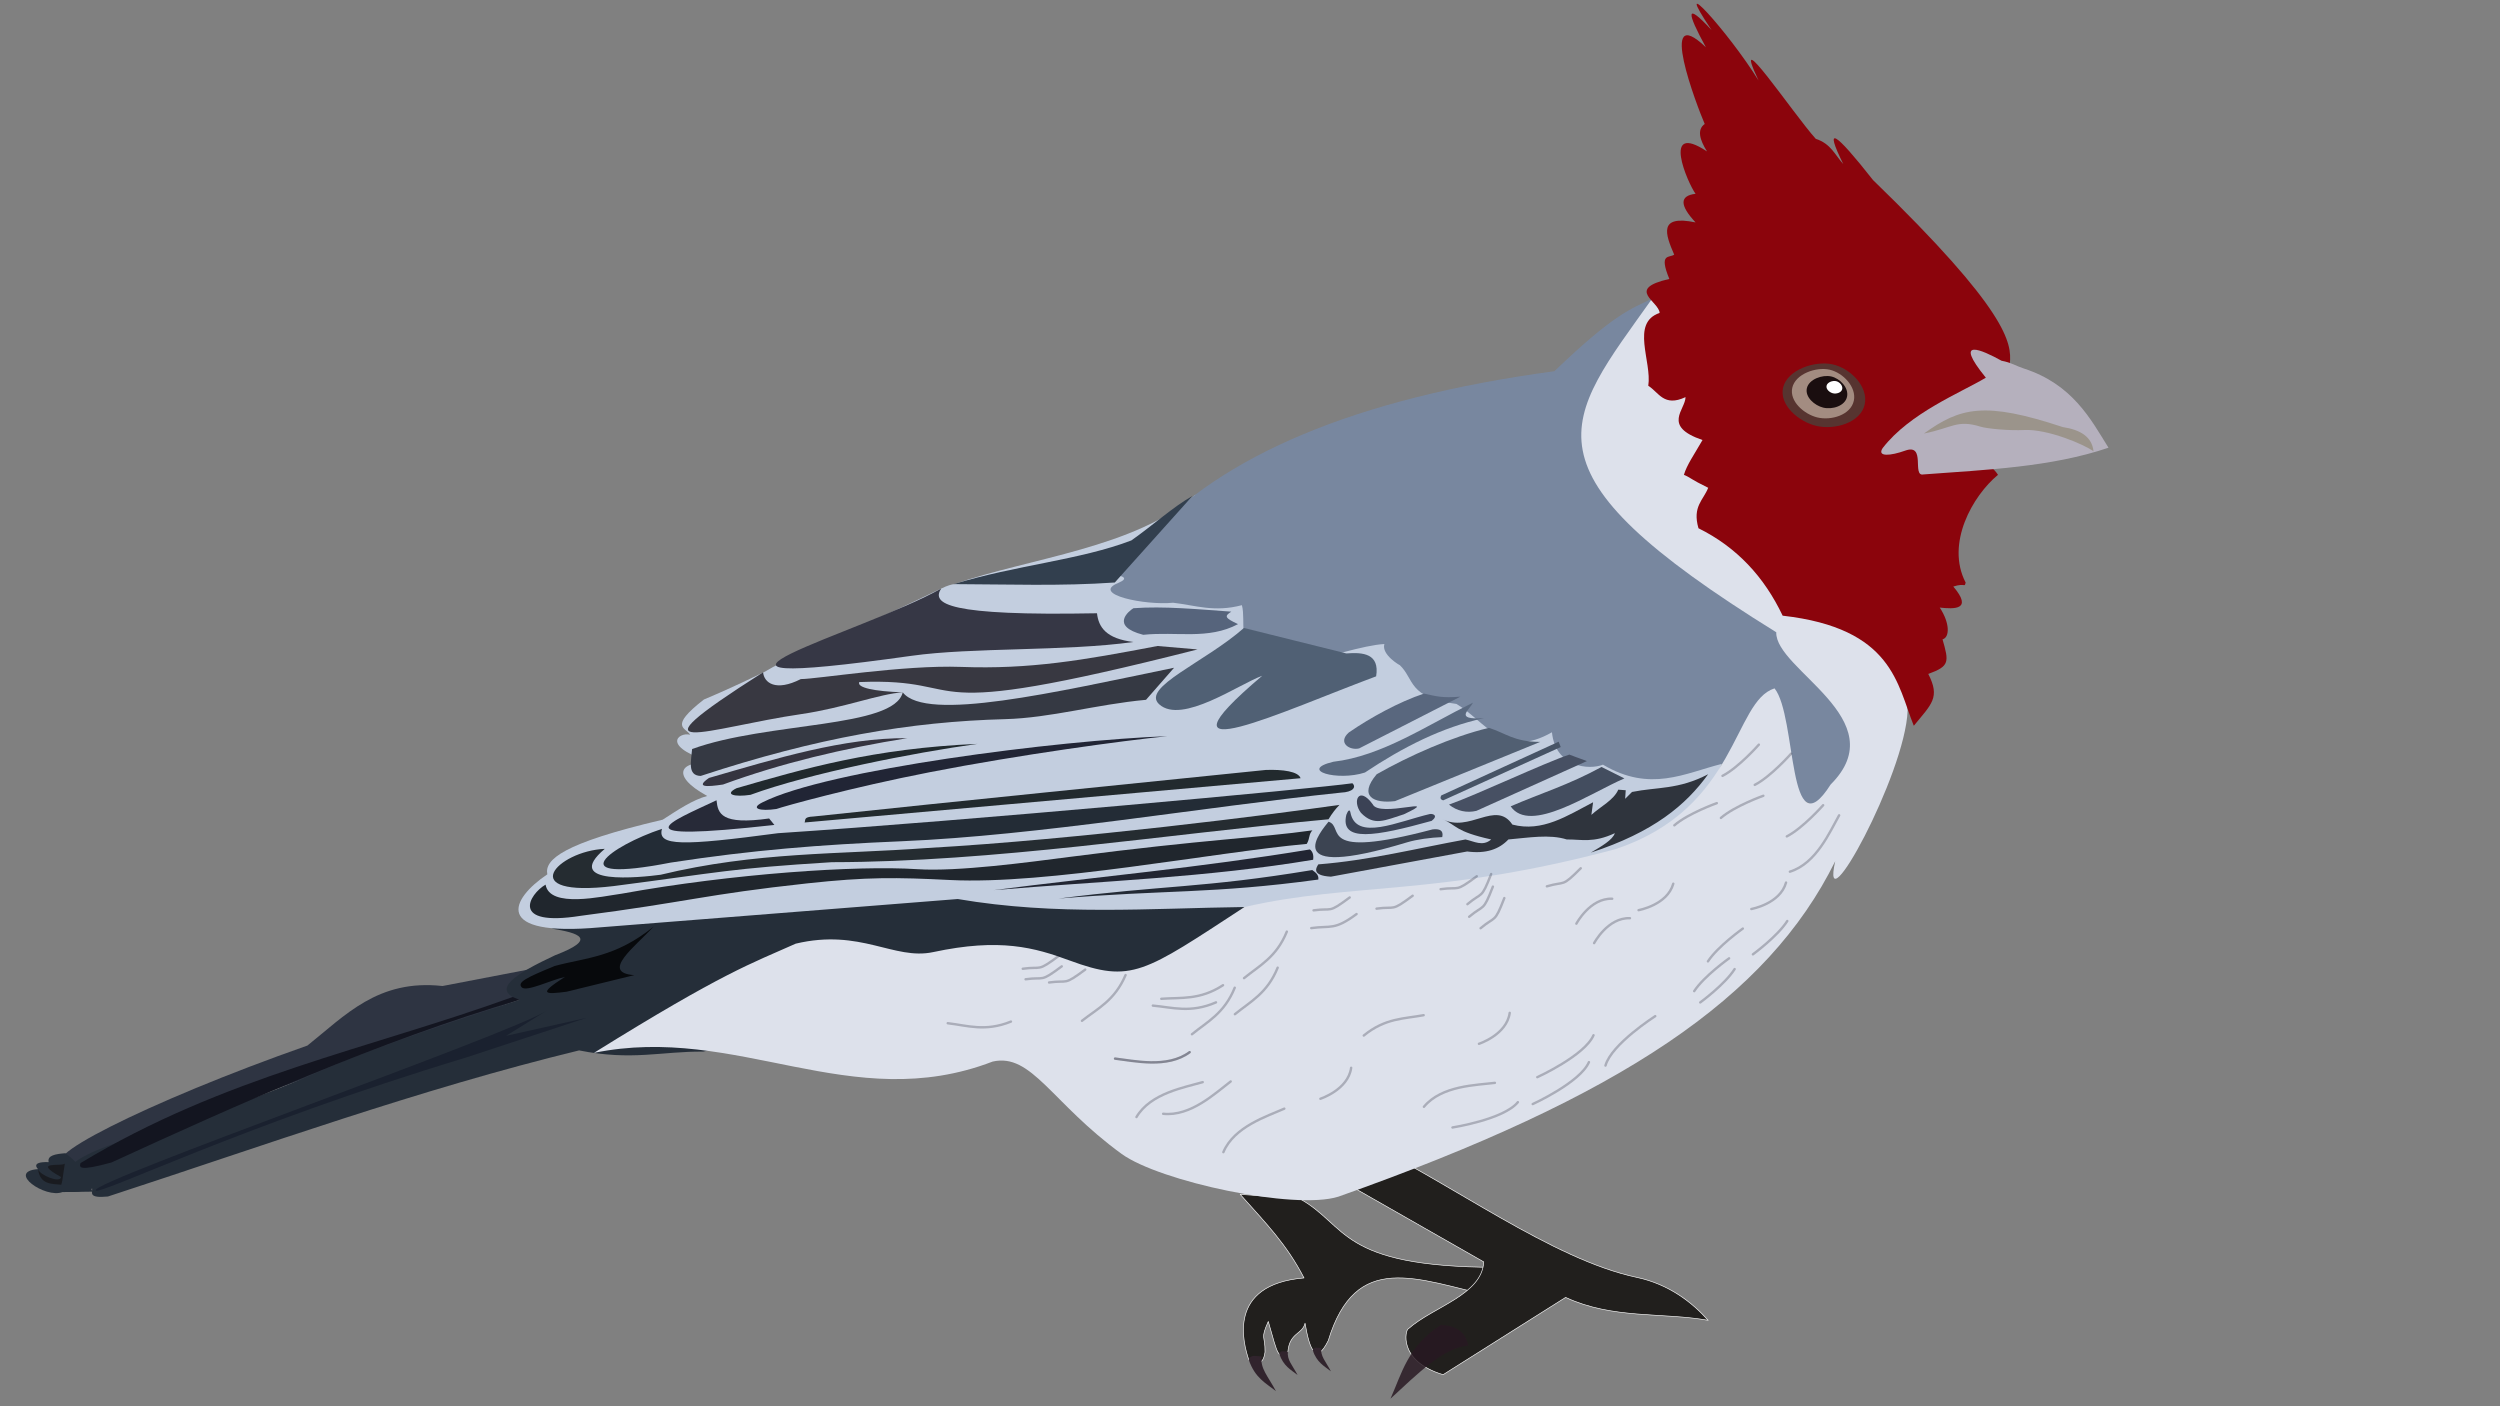 <?xml version="1.0" encoding="UTF-8" standalone="no"?>
<!-- Created with Inkscape (http://www.inkscape.org/) -->

<svg
   xmlns:dc="http://purl.org/dc/elements/1.1/"
   xmlns:cc="http://creativecommons.org/ns#"
   xmlns:rdf="http://www.w3.org/1999/02/22-rdf-syntax-ns#"
   xmlns:svg="http://www.w3.org/2000/svg"
   xmlns="http://www.w3.org/2000/svg"
   xmlns:sodipodi="http://sodipodi.sourceforge.net/DTD/sodipodi-0.dtd"
   xmlns:inkscape="http://www.inkscape.org/namespaces/inkscape"
   width="1920px"
   height="1080px"
   viewBox="0 0 1920 1080"
   version="1.1"
   id="SVGRoot"
   inkscape:version="0.92.4 (5da689c313, 2019-01-14)"
   sodipodi:docname="Cardeal-de-topete-vermelho.svg">
  <rect x="0" y="0" width="1920" height="1080" fill="#808080" stroke="none"/>
  <defs
     id="defs1144" />
  <sodipodi:namedview
     id="base"
     pagecolor="#ffffff"
     bordercolor="#666666"
     borderopacity="1.0"
     inkscape:pageopacity="0.0"
     inkscape:pageshadow="2"
     inkscape:zoom="0.35"
     inkscape:cx="960"
     inkscape:cy="540"
     inkscape:document-units="px"
     inkscape:current-layer="layer1"
     showgrid="false"
     inkscape:window-width="1920"
     inkscape:window-height="1017"
     inkscape:window-x="-8"
     inkscape:window-y="-8"
     inkscape:window-maximized="1" />
  <g
     inkscape:label="Camada 1"
     inkscape:groupmode="layer"
     id="layer1">
    <g
       id="g1110"
       transform="matrix(2.878,0,0,2.878,1151.841,262.931)">
      <path
         sodipodi:nodetypes="cccccc"
         inkscape:connector-curvature="0"
         id="path900"
         d="m -259.136,167.34 -22.998,4.42 c -17.216,-1.903 -25.999,7.869 -36.049,15.886 -42.849,15.051 -76.53,32.17 -62.475,31.467 l 125.103,-45.978 z"
         style="opacity:1;vector-effect:none;fill:#2e3442;fill-opacity:1;stroke:none;stroke-width:0.323;stroke-linecap:butt;stroke-linejoin:round;stroke-miterlimit:4;stroke-dasharray:none;stroke-dashoffset:0;stroke-opacity:1" />
      <path
         sodipodi:nodetypes="cccsccccccc"
         inkscape:connector-curvature="0"
         id="path898"
         d="m -253.087,156.431 c 7.38,1.175 12.474,2.739 0.972,7.129 -10.078,4.728 -17.536,9.165 -9.505,11.881 -14.964,4.923 -37.662,12.142 -54.546,19.609 -31.18,13.79 -56.209,17.272 -64.492,24.062 -2.515,1.899 -8.065,10.34 5.041,6.721 0.055,1.124 -1.063,2.618 4.196,2.098 41.71,-13.601 82.96,-28.58 125.733,-38.99 14.063,2.833 22.07,0.216 33.105,0.324 48.96,-11.969 112.862,-7.439 144.454,-38.586 -61.403,-7.809 -123.152,-2.13 -184.958,5.751 z"
         style="opacity:1;vector-effect:none;fill:#252e39;fill-opacity:1;stroke:none;stroke-width:0.323;stroke-linecap:butt;stroke-linejoin:round;stroke-miterlimit:4;stroke-dasharray:none;stroke-dashoffset:0;stroke-opacity:1" />
      <path
         sodipodi:nodetypes="ccccccccccccsssc"
         inkscape:connector-curvature="0"
         id="path894"
         d="m -212.397,95.316 c -9.583,7.461 -4.738,7.451 -3.672,9.397 -2.992,-0.85 -8.664,3.299 7.507,7.836 -9.996,-1.603 -13.454,2.765 -2.938,8.498 -3.824,1.013 -7.862,3.742 -11.883,6.33 -26.88,6.316 -31.563,10.688 -30.783,14.582 -9.829,6.586 -14.842,16.76 14.041,14.149 l 95.482,-7.561 c 26.348,4.507 51.243,2.47 76.515,2.134 62.087,0.265 114.435,-5.924 127.411,-38.21 -71.833,-11.638 -106.9,-45.11 -140.553,-71.809 -15.914,14.145 -44.034,16.826 -64.386,23.87 -0.496,0.026 -1.71,0.333 -3.372,1.152 -7.253,3.571 -26.62,12.482 -44.034,20.504 -1.175,0.541 -2.425,1.404 -3.54,1.938 -5.758,2.758 -10.684,5.061 -15.793,7.189 z"
         style="opacity:1;vector-effect:none;fill:#c3cedf;fill-opacity:1;stroke:none;stroke-width:0.323;stroke-linecap:butt;stroke-linejoin:round;stroke-miterlimit:4;stroke-dasharray:none;stroke-dashoffset:0;stroke-opacity:1" />
      <path
         sodipodi:nodetypes="cccccccccccc"
         inkscape:connector-curvature="0"
         id="path906"
         d="m -69.275,227.361 c 6.856,7.711 12.351,13.242 17.032,22.302 -20.724,1.755 -16.178,17.547 -14.74,21.843 2.32,0.308 3.734,1.908 4.336,-2.052 0.079,-4.616 -1.324,-3.266 0.867,-8.181 2.721,9.563 2.528,9.883 5.232,8.041 0.478,-5.12 3.913,-4.598 4.578,-7.572 1.229,7.235 2.943,11.169 6.195,4.643 7.354,-24.075 23.384,-16.462 43.922,-11.772 5.716,-1.693 4.641,-4.497 0.648,-7.777 C -43.108,246.678 -40.445,235.664 -53.482,228.475 Z"
         style="opacity:1;vector-effect:none;fill:#211f1d;fill-opacity:1;stroke:#ffffff;stroke-width:0.162;stroke-linecap:butt;stroke-linejoin:round;stroke-miterlimit:4;stroke-dasharray:none;stroke-dashoffset:0;stroke-opacity:1" />
      <path
         sodipodi:nodetypes="ccccccscc"
         inkscape:connector-curvature="0"
         id="path908"
         d="m -47.661,220.64 43.381,24.746 c -0.504,8.827 -13.442,11.915 -20.163,17.872 -0.69,0.183 -2.877,8.544 9.318,12.22 l 32.689,-20.621 c 12.528,5.829 25.874,3.956 38.035,6.11 -4.22,-4.738 -10.424,-9.629 -19.072,-11.464 -22.593,-4.796 -49.867,-25.402 -72.12,-35.889 -4.285,0.769 -8.181,3.866 -12.067,7.027 z"
         style="opacity:1;vector-effect:none;fill:#211f1d;fill-opacity:1;stroke:#ffffff;stroke-width:0.162;stroke-linecap:butt;stroke-linejoin:round;stroke-miterlimit:4;stroke-dasharray:none;stroke-dashoffset:0;stroke-opacity:1" />
      <path
         sodipodi:nodetypes="cccccc"
         inkscape:connector-curvature="0"
         id="path902"
         d="m -382.808,216.378 c -2.565,0.211 -4.868,0.562 -4.428,2.376 -5.082,-0.168 -2.835,1.866 -2.835,1.866 -8.573,0.635 1.993,7.923 6.507,6.127 l 7.986,-0.111 c -1.421,-3.8 -3.195,-7.464 -7.23,-10.258 z"
         style="opacity:1;vector-effect:none;fill:#252e39;fill-opacity:1;stroke:none;stroke-width:0.323;stroke-linecap:butt;stroke-linejoin:round;stroke-miterlimit:4;stroke-dasharray:none;stroke-dashoffset:0;stroke-opacity:1" />
      <path
         sodipodi:nodetypes="ccscccc"
         inkscape:connector-curvature="0"
         id="path896"
         d="m -225.768,155.874 c -10.274,8.33 -18.072,8.268 -26.426,10.54 -7.654,3.143 -10.034,4.341 -8.819,5.686 1.212,1.342 7.718,-1.916 11.569,-2.783 -7.411,4.694 -5.379,4.713 0.382,3.971 l 18.101,-4.43 c -9.141,-0.65 0.15,-7.545 5.194,-12.984 z"
         style="opacity:1;vector-effect:none;fill:#07090c;fill-opacity:1;stroke:none;stroke-width:0.323;stroke-linecap:butt;stroke-linejoin:round;stroke-miterlimit:4;stroke-dasharray:none;stroke-dashoffset:0;stroke-opacity:1" />
      <path
         sodipodi:nodetypes="cccc"
         inkscape:connector-curvature="0"
         id="path880"
         d="m -209.018,122.192 c 0.362,3.552 1.243,6.679 14.041,4.86 l 1.404,1.728 c -42.132,4.686 -27.976,-0.677 -15.446,-6.589 z"
         style="opacity:1;vector-effect:none;fill:#272a38;fill-opacity:1;stroke:none;stroke-width:0.323;stroke-linecap:butt;stroke-linejoin:round;stroke-miterlimit:4;stroke-dasharray:none;stroke-dashoffset:0;stroke-opacity:1" />
      <path
         sodipodi:nodetypes="cccsscccccccccccc"
         inkscape:connector-curvature="0"
         id="path840"
         d="m 40.662,-11.673 c -5.657,2.775 -9.912,3.852 -26.097,19.372 -53.631,7.237 -88.864,22.722 -109.091,44.933 -8.86,4.685 -12.77,8.787 -7.691,9.508 1.158,0.165 3.583,0.742 0.357,2.074 -7.354,3.036 7.275,6.028 14.679,5.268 5.858,0.654 10.925,2.627 18.362,0.648 1.169,4.365 -1.511,11.018 5.185,12.097 -7.922,11.745 21.89,-1.152 32.835,-1.728 -0.869,2.881 4.308,5.81 4.104,5.617 3.936,3.709 2.134,8.729 15.122,10.369 7.636,4.488 12.645,14.982 25.491,7.561 0.952,9.397 10.014,10.129 13.609,8.641 12.624,7.502 21.825,2.289 31.755,-0.216 l 23.978,10.801 c 14.941,0.892 9.512,4.667 13.393,-18.362 z"
         style="opacity:1;vector-effect:none;fill:#78879f;fill-opacity:1;stroke:none;stroke-width:0.97;stroke-linecap:butt;stroke-linejoin:round;stroke-miterlimit:4;stroke-dasharray:none;stroke-dashoffset:0;stroke-opacity:1" />
      <path
         sodipodi:nodetypes="ccccccsscccscccc"
         inkscape:connector-curvature="0"
         id="path838"
         d="m 40.662,-11.673 c -23.362,32.913 -37.088,45.566 33.114,89.033 -0.336,10.031 31.908,23.269 14.511,40.632 -11.589,18.232 -8.941,-18.147 -14.97,-25.662 -11.101,3.524 -9.68,31.873 -42.255,42.852 -47.476,12.743 -70.154,8.845 -99.192,15.499 -26.935,17.582 -30.045,20.397 -46.67,14.263 -9.303,-3.432 -18.527,-6.067 -36.4,-2.234 -10.475,2.246 -19.348,-6.376 -36.686,-2.253 -11.801,5.287 -19.16,7.565 -53.854,29.148 38.225,-7.85 68.617,16.849 106.4,2.318 10.443,-2.369 15.705,11.04 34.423,24.634 10.138,7.363 46.148,15.095 57.838,11.416 75.697,-26.774 114.54,-53.011 132.588,-89.512 -4.176,18.616 18.677,-23.13 19.323,-40.173 -2.367,-43.081 -45.447,-73.306 -68.171,-109.959 z"
         style="opacity:1;vector-effect:none;fill:#dde1eb;fill-opacity:1;stroke:none;stroke-width:0.97;stroke-linecap:butt;stroke-linejoin:round;stroke-miterlimit:4;stroke-dasharray:none;stroke-dashoffset:0;stroke-opacity:1" />
      <path
         sodipodi:nodetypes="ccccccccccccccccccccccccccccc"
         inkscape:connector-curvature="0"
         id="path826"
         d="m 132.945,35.351 c -6.767,5.579 -14.024,18.365 -8.631,28.751 -0.366,1.445 0,0 -3.294,1.059 5.396,6.366 0.062,5.997 -3.616,5.613 2.759,4.186 2.666,7.98 0.74,8.473 1.735,6.056 1.924,7.157 -3.805,9.237 3.258,6.333 0.881,8.023 -3.86,13.833 -4.45,-10.983 -5.555,-26.034 -34.996,-29.379 -4.922,-10.344 -12.25,-18.281 -22.466,-23.33 -1.69,-5.835 1.348,-7.533 2.592,-10.801 -4.726,-2.297 -4.679,-2.714 -6.481,-3.456 0.814,-2.72 2.682,-5.306 4.968,-9.289 -10.9,-3.703 -4.524,-8.095 -4.536,-11.449 -5.798,2.72 -7.116,-1.279 -9.937,-3.024 1.008,-6.481 -4.783,-16.786 3.024,-19.442 -0.1,-3.054 -9.24,-6.381 2.592,-9.073 -2.884,-6.983 0.017,-5.552 1.296,-6.481 -2.367,-5.483 -4.297,-10.698 5.702,-8.602 -4.277,-4.583 -4.277,-7.128 0,-7.638 -2.069,-2.812 -9.295,-19.479 3.055,-11.304 -1.96,-3.146 -2.709,-5.809 -0.611,-7.332 -2.038,-4.687 -12.88,-33.061 0.305,-20.469 -5.183,-9.497 -5.498,-12.177 1.528,-4.583 -11.409,-16.954 4.495,0.465 12.526,13.442 -7.858,-16.616 9.408,9.082 15.275,15.581 4.026,1.291 5.148,4.325 7.332,6.721 -5.214,-10.574 -2.321,-8.773 7.943,4.277 35.972,34.851 37.084,43.503 36.507,48.957 -28.471,26.649 -8.094,21.62 -3.154,29.707 z"
         style="opacity:1;vector-effect:none;fill:#8b040c;fill-opacity:1;stroke:none;stroke-width:0.97;stroke-linecap:butt;stroke-linejoin:round;stroke-miterlimit:4;stroke-dasharray:none;stroke-dashoffset:0;stroke-opacity:1" />
      <path
         sodipodi:nodetypes="cccc"
         inkscape:connector-curvature="0"
         id="path860"
         d="m -158.099,105.619 c -16.964,-0.125 -34.976,5.407 -52.928,10.616 -3.717,2.571 -0.592,2.406 3.742,1.757 15.736,-5.773 32.23,-9.651 49.186,-12.373 z"
         style="opacity:1;vector-effect:none;fill:#353440;fill-opacity:1;stroke:none;stroke-width:0.323;stroke-linecap:butt;stroke-linejoin:round;stroke-miterlimit:4;stroke-dasharray:none;stroke-dashoffset:0;stroke-opacity:1" />
      <path
         style="opacity:1;vector-effect:none;fill:#20292d;fill-opacity:1;stroke:none;stroke-width:0.323;stroke-linecap:butt;stroke-linejoin:round;stroke-miterlimit:4;stroke-dasharray:none;stroke-dashoffset:0;stroke-opacity:1"
         d="m -139.387,107.146 c -27.657,1.174 -46.356,6.629 -64.308,11.838 -3.335,1.655 -0.592,2.406 3.742,1.757 15.736,-5.773 43.61,-11.255 60.566,-13.595 z"
         id="path862"
         inkscape:connector-curvature="0"
         sodipodi:nodetypes="cccc" />
      <path
         sodipodi:nodetypes="cccsc"
         inkscape:connector-curvature="0"
         id="path864"
         d="m -88.73,105.094 c -29.061,1.066 -90.749,8.897 -108.053,17.671 -3.335,1.655 -0.592,2.406 3.742,1.757 1.919,-0.685 19.949,-5.735 41.145,-9.86 23.757,-4.623 51.407,-8.388 63.165,-9.568 z"
         style="opacity:1;vector-effect:none;fill:#212535;fill-opacity:1;stroke:none;stroke-width:0.323;stroke-linecap:butt;stroke-linejoin:round;stroke-miterlimit:4;stroke-dasharray:none;stroke-dashoffset:0;stroke-opacity:1" />
      <path
         sodipodi:nodetypes="ccccc"
         inkscape:connector-curvature="0"
         id="path882"
         d="M -185.517,128.126 -53.16,116.311 c -0.593,-1.804 -4.714,-2.367 -9.269,-2.209 -40.241,4.141 -79.059,7.998 -120.727,12.425 -2.717,0.104 -2.046,0.961 -2.362,1.598 z"
         style="opacity:1;vector-effect:none;fill:#222a2e;fill-opacity:1;stroke:none;stroke-width:0.323;stroke-linecap:butt;stroke-linejoin:round;stroke-miterlimit:4;stroke-dasharray:none;stroke-dashoffset:0;stroke-opacity:1" />
      <path
         style="opacity:1;vector-effect:none;fill:#232c36;fill-opacity:1;stroke:none;stroke-width:0.323;stroke-linecap:butt;stroke-linejoin:round;stroke-miterlimit:4;stroke-dasharray:none;stroke-dashoffset:0;stroke-opacity:1"
         d="m -223.574,129.823 c -1.307,4.646 5.393,4.564 30.977,1.156 50.035,-3.287 143.765,-11.935 153.263,-13.324 1.102,1.002 0.195,2.358 -3.023,2.496 -37.501,3.915 -80.494,11.416 -117.245,12.978 -21.904,0.931 -39.765,2.332 -61.623,5.696 -30.346,5.906 -15.961,-4.494 -2.35,-9.002 z"
         id="path884"
         inkscape:connector-curvature="0"
         sodipodi:nodetypes="ccccscc" />
      <path
         sodipodi:nodetypes="cccccccc"
         inkscape:connector-curvature="0"
         id="path886"
         d="m -238.829,135.153 c -11.646,9.856 9.579,7.628 14.906,6.913 25.474,-6.167 47.685,-5.399 71.071,-7.129 40.528,-2.302 92.01,-8.949 110.068,-11.511 -1.042,1.076 -2.023,2.333 -2.921,3.841 -44.388,4.089 -89.039,11.384 -132.53,11.45 -27.502,1.697 -29.566,2.662 -58.218,6.373 -26.779,3.231 -15.163,-9.367 -2.376,-9.937 z"
         style="opacity:1;vector-effect:none;fill:#252c31;fill-opacity:1;stroke:none;stroke-width:0.323;stroke-linecap:butt;stroke-linejoin:round;stroke-miterlimit:4;stroke-dasharray:none;stroke-dashoffset:0;stroke-opacity:1" />
      <path
         style="opacity:1;vector-effect:none;fill:#20262d;fill-opacity:1;stroke:none;stroke-width:0.323;stroke-linecap:butt;stroke-linejoin:round;stroke-miterlimit:4;stroke-dasharray:none;stroke-dashoffset:0;stroke-opacity:1"
         d="m -254.639,144.7 c 1.109,6.419 15.078,3.122 20.405,2.407 29.369,-5.327 62.652,-7.588 78.824,-6.523 10.736,0.707 29.62,-1.849 40.526,-3.264 36.866,-4.784 50.923,-5.121 64.882,-7.102 -1.042,1.076 -0.61,2.11 -1.508,3.618 -25.61,2.359 -69.195,10.945 -95.166,9.638 -14.464,-0.728 -22.145,-0.838 -38.128,0.896 -27.393,2.972 -31.857,4.954 -60.509,8.664 -18.989,3.002 -13.711,-5.778 -9.326,-8.333 z"
         id="path888"
         inkscape:connector-curvature="0"
         sodipodi:nodetypes="ccssccsscc" />
      <path
         sodipodi:nodetypes="cccc"
         inkscape:connector-curvature="0"
         id="path890"
         d="m -50.674,135.315 c 0.675,0.531 1.052,1.361 0.864,2.754 -28.182,4.728 -56.78,5.708 -85.221,8.101 28.119,-3.618 54.986,-5.985 84.357,-10.855 z"
         style="opacity:1;vector-effect:none;fill:#212532;fill-opacity:1;stroke:none;stroke-width:0.323;stroke-linecap:butt;stroke-linejoin:round;stroke-miterlimit:4;stroke-dasharray:none;stroke-dashoffset:0;stroke-opacity:1" />
      <path
         style="opacity:1;vector-effect:none;fill:#232a35;fill-opacity:1;stroke:none;stroke-width:0.323;stroke-linecap:butt;stroke-linejoin:round;stroke-miterlimit:4;stroke-dasharray:none;stroke-dashoffset:0;stroke-opacity:1"
         d="m -50.044,140.813 c 0.675,0.531 1.808,1.145 1.62,2.538 -28.29,3.864 -40.902,2.684 -69.343,5.077 28.119,-3.618 38.352,-2.745 67.723,-7.615 z"
         id="path892"
         inkscape:connector-curvature="0"
         sodipodi:nodetypes="cccc" />
      <path
         sodipodi:nodetypes="cccc"
         inkscape:connector-curvature="0"
         id="path876"
         d="m -33.913,123.262 c 1.696,3.72 19.072,-2.422 8.325,2.673 -5.112,1.597 -7.903,3.282 -11.456,-0.382 -2.406,-3.137 -0.558,-7.338 3.131,-2.291 z"
         style="opacity:1;vector-effect:none;fill:#3b4255;fill-opacity:1;stroke:none;stroke-width:0.323;stroke-linecap:butt;stroke-linejoin:round;stroke-miterlimit:4;stroke-dasharray:none;stroke-dashoffset:0;stroke-opacity:1" />
      <path
         sodipodi:nodetypes="ccccc"
         inkscape:connector-curvature="0"
         id="path878"
         d="m -40.953,126.08 c -1.738,7.427 7.77,5.776 22.773,1.611 1.872,-1.452 0.302,-1.949 -0.458,-1.833 -8.47,1.967 -19.761,7.41 -21.232,-0.458 -0.177,-0.872 -0.627,-0.542 -1.083,0.68 z"
         style="opacity:1;vector-effect:none;fill:#3c4457;fill-opacity:1;stroke:none;stroke-width:0.323;stroke-linecap:butt;stroke-linejoin:round;stroke-miterlimit:4;stroke-dasharray:none;stroke-dashoffset:0;stroke-opacity:1" />
      <path
         sodipodi:nodetypes="csccc"
         inkscape:connector-curvature="0"
         id="path874"
         d="m -15.354,132.021 c -3.131,0.125 -6.767,0.605 -9.398,1.401 -35.196,10.642 -22.63,-3.326 -20.953,-5.505 4.46,1.321 -3.56,10.333 27.759,2.052 1.896,-0.219 2.995,0.259 2.592,2.052 z"
         style="opacity:1;vector-effect:none;fill:#3c4452;fill-opacity:1;stroke:none;stroke-width:0.323;stroke-linecap:butt;stroke-linejoin:round;stroke-miterlimit:4;stroke-dasharray:none;stroke-dashoffset:0;stroke-opacity:1" />
      <path
         sodipodi:nodetypes="ccccccccccccccccccc"
         inkscape:connector-curvature="0"
         id="path872"
         d="m 55.599,115.242 c -7.95,4.17 -13.644,3.377 -20.316,4.735 l -1.833,1.833 0.153,-2.291 -1.986,-0.153 c -1.179,2.761 -4.732,4.504 -7.179,6.721 l 0.458,-3.361 c -6.865,3.577 -13.551,8.058 -21.538,5.957 -4.445,-6.669 -11.528,2.41 -18.788,-1.527 4.173,1.82 3.331,3.316 13.137,5.499 -2.291,1.975 -4.583,0.473 -6.874,0 -13.031,2.385 -25.662,5.575 -39.257,6.645 -0.375,0.625 -2.208,2.985 3.361,3.284 l 36.355,-6.721 c 5.079,0.67 8.564,-0.622 10.998,-3.208 5.379,-0.463 10.971,-1.459 15.581,0 3.916,-0.049 7.036,1.029 12.831,-1.68 -0.579,1.8 -3.538,3.495 -6.416,5.194 16.729,-5.457 25.38,-12.682 31.314,-20.927 z"
         style="opacity:1;vector-effect:none;fill:#2f343d;fill-opacity:1;stroke:none;stroke-width:0.323;stroke-linecap:butt;stroke-linejoin:round;stroke-miterlimit:4;stroke-dasharray:none;stroke-dashoffset:0;stroke-opacity:1" />
      <path
         sodipodi:nodetypes="cccc"
         inkscape:connector-curvature="0"
         id="path870"
         d="m 2.9,123.812 c 8.083,-3.501 15.407,-5.675 24.249,-10.504 l 6.103,3.051 c -9.151,3.907 -25.178,14.99 -30.351,7.453 z"
         style="opacity:1;vector-effect:none;fill:#434d5f;fill-opacity:1;stroke:none;stroke-width:0.323;stroke-linecap:butt;stroke-linejoin:round;stroke-miterlimit:4;stroke-dasharray:none;stroke-dashoffset:0;stroke-opacity:1" />
      <path
         sodipodi:nodetypes="ccccc"
         inkscape:connector-curvature="0"
         id="path848"
         d="m 18.559,110.001 c 1.425,0.562 1.668,0.618 4.693,1.733 l -29.489,13.282 c -2.526,0.614 -5.153,0.088 -7.323,-1.666 7.611,-2.698 25.468,-11.152 32.119,-13.349 z"
         style="opacity:1;vector-effect:none;fill:#475063;fill-opacity:1;stroke:none;stroke-width:0.225;stroke-linecap:butt;stroke-linejoin:round;stroke-miterlimit:4;stroke-dasharray:none;stroke-dashoffset:0;stroke-opacity:1" />
      <path
         sodipodi:nodetypes="ccccc"
         inkscape:connector-curvature="0"
         id="path868"
         d="m -15.106,122.22 31.372,-14.234 -0.561,-1.423 -31.332,14.349 c -0.262,0.545 -0.355,1.047 0.522,1.308 z"
         style="opacity:1;vector-effect:none;fill:#475466;fill-opacity:1;stroke:none;stroke-width:0.323;stroke-linecap:butt;stroke-linejoin:round;stroke-miterlimit:4;stroke-dasharray:none;stroke-dashoffset:0;stroke-opacity:1" />
      <path
         sodipodi:nodetypes="ccccc"
         inkscape:connector-curvature="0"
         id="path866"
         d="m -7.182,96.148 c -12.399,6.114 -24.311,14.263 -37.253,15.77 -9.405,2.274 1.156,5.261 8.446,2.873 10.089,-6.735 20.546,-12.089 31.783,-14.516 -8.336,0.568 -3.673,-2.304 -2.976,-4.127 z"
         style="opacity:1;vector-effect:none;fill:#5a697f;fill-opacity:1;stroke:none;stroke-width:0.323;stroke-linecap:butt;stroke-linejoin:round;stroke-miterlimit:4;stroke-dasharray:none;stroke-dashoffset:0;stroke-opacity:1" />
      <path
         sodipodi:nodetypes="ccccc"
         inkscape:connector-curvature="0"
         id="path844"
         d="m -2.909,102.868 c 4.57,1.42 6.592,3.734 13.697,3.746 l -38.743,15.807 c -5.721,0.706 -9.853,-1.314 -4.888,-7.179 8.631,-4.907 20.158,-10.047 29.935,-12.374 z"
         style="opacity:1;vector-effect:none;fill:#515f72;fill-opacity:1;stroke:none;stroke-width:0.323;stroke-linecap:butt;stroke-linejoin:round;stroke-miterlimit:4;stroke-dasharray:none;stroke-dashoffset:0;stroke-opacity:1" />
      <path
         style="opacity:1;vector-effect:none;fill:#59677e;fill-opacity:1;stroke:none;stroke-width:0.225;stroke-linecap:butt;stroke-linejoin:round;stroke-miterlimit:4;stroke-dasharray:none;stroke-dashoffset:0;stroke-opacity:1"
         d="m -20.227,93.725 c 3.258,0.715 4.799,1.229 9.733,0.816 l -27.045,13.817 c -2.526,0.614 -5.84,-1.516 -2.74,-4.263 5.702,-3.92 13.401,-8.173 20.052,-10.37 z"
         id="path846"
         inkscape:connector-curvature="0"
         sodipodi:nodetypes="ccccc" />
      <path
         sodipodi:nodetypes="ccscccc"
         inkscape:connector-curvature="0"
         id="path858"
         d="m -86.918,86.831 -7.485,8.554 c -13.319,1.233 -25.407,4.836 -37.564,5.16 -25.449,0.68 -50.131,4.921 -81.276,15.156 -3.637,-0.094 -2.526,-3.987 -2.291,-7.179 20.066,-7.31 53.879,-5.519 56.212,-15.122 6.221,8.008 40.622,-0.026 72.404,-6.568 z"
         style="opacity:1;vector-effect:none;fill:#353943;fill-opacity:1;stroke:none;stroke-width:0.323;stroke-linecap:butt;stroke-linejoin:round;stroke-miterlimit:4;stroke-dasharray:none;stroke-dashoffset:0;stroke-opacity:1" />
      <path
         sodipodi:nodetypes="cscccc"
         inkscape:connector-curvature="0"
         id="path842"
         d="m -68.282,76.214 c -10.371,9.159 -27.526,15.88 -22.617,20.361 6.018,5.493 21.333,-5.39 27.505,-7.606 -31.777,26.931 6.167,9.144 30.397,0.153 0.986,-6.078 -3.504,-6.462 -7.943,-6.11 z"
         style="opacity:1;vector-effect:none;fill:#506074;fill-opacity:1;stroke:none;stroke-width:0.97;stroke-linecap:butt;stroke-linejoin:round;stroke-miterlimit:4;stroke-dasharray:none;stroke-dashoffset:0;stroke-opacity:1" />
      <path
         sodipodi:nodetypes="ccsccccsc"
         inkscape:connector-curvature="0"
         id="path856"
         d="m -196.593,88.053 c 0.272,2.762 3.312,5.237 10.07,1.802 4.176,0.007 27.519,-3.812 42.766,-3.248 18.45,0.682 32.545,-1.789 52.409,-5.58 l 10.693,0.916 c -79.51,20.224 -58.246,7.448 -90.276,8.707 -0.665,1.492 3.886,2.456 11.609,2.75 -5.959,0.312 -15.728,4.141 -27.071,5.797 -24.835,3.626 -48.265,13.069 -10.201,-11.144 z"
         style="opacity:1;vector-effect:none;fill:#383841;fill-opacity:1;stroke:none;stroke-width:0.323;stroke-linecap:butt;stroke-linejoin:round;stroke-miterlimit:4;stroke-dasharray:none;stroke-dashoffset:0;stroke-opacity:1" />
      <path
         sodipodi:nodetypes="ccscc"
         inkscape:connector-curvature="0"
         id="path854"
         d="m -107.488,72.291 c 0.417,3.718 2.43,6.78 9.725,7.666 -18.171,2.528 -42.88,1.391 -59.247,3.692 -75.551,10.62 -12.531,-6.346 7.938,-17.947 -2.634,4.064 1.52,7.359 41.584,6.589 z"
         style="opacity:1;vector-effect:none;fill:#363745;fill-opacity:1;stroke:none;stroke-width:0.323;stroke-linecap:butt;stroke-linejoin:round;stroke-miterlimit:4;stroke-dasharray:none;stroke-dashoffset:0;stroke-opacity:1" />
      <path
         sodipodi:nodetypes="ccccc"
         inkscape:connector-curvature="0"
         id="path852"
         d="m -81.997,40.967 c -5.33,3.042 -10.417,7.725 -16.309,11.883 -13.58,5.214 -30.889,6.612 -47.418,11.663 14.329,0.049 28.659,0.579 42.988,-0.432 z"
         style="opacity:1;vector-effect:none;fill:#323f4e;fill-opacity:1;stroke:none;stroke-width:0.323;stroke-linecap:butt;stroke-linejoin:round;stroke-miterlimit:4;stroke-dasharray:none;stroke-dashoffset:0;stroke-opacity:1" />
      <path
         sodipodi:nodetypes="sssss"
         inkscape:connector-curvature="0"
         id="path830"
         d="m 97.376,16.565 c 1.05,-4.732 -3.821,-9.647 -8.554,-10.693 -4.77,-1.054 -12.095,1.431 -13.213,6.186 -1.101,4.68 4.181,9.129 8.86,10.234 4.887,1.154 11.82,-0.826 12.907,-5.728 z"
         style="opacity:1;vector-effect:none;fill:#573430;fill-opacity:1;stroke:none;stroke-width:0.323;stroke-linecap:butt;stroke-linejoin:round;stroke-miterlimit:4;stroke-dasharray:none;stroke-dashoffset:0;stroke-opacity:1" />
      <path
         style="opacity:1;vector-effect:none;fill:#a38c81;fill-opacity:1;stroke:none;stroke-width:0.247;stroke-linecap:butt;stroke-linejoin:round;stroke-miterlimit:4;stroke-dasharray:none;stroke-dashoffset:0;stroke-opacity:1"
         d="m 94.471,15.592 c 0.792,-3.671 -2.882,-7.484 -6.451,-8.295 -3.597,-0.817 -9.121,1.11 -9.965,4.799 -0.83,3.63 3.153,7.082 6.681,7.939 3.686,0.895 8.914,-0.64 9.734,-4.444 z"
         id="path832"
         inkscape:connector-curvature="0"
         sodipodi:nodetypes="sssss" />
      <path
         sodipodi:nodetypes="sssss"
         inkscape:connector-curvature="0"
         id="path834"
         d="m 92.663,14.514 c 0.517,-2.397 -1.881,-4.886 -4.212,-5.415 -2.349,-0.534 -5.955,0.725 -6.506,3.133 -0.542,2.37 2.058,4.624 4.362,5.183 2.406,0.585 5.82,-0.418 6.355,-2.901 z"
         style="opacity:1;vector-effect:none;fill:#1a0e0f;fill-opacity:1;stroke:none;stroke-width:0.161;stroke-linecap:butt;stroke-linejoin:round;stroke-miterlimit:4;stroke-dasharray:none;stroke-dashoffset:0;stroke-opacity:1" />
      <path
         style="opacity:1;vector-effect:none;fill:#31242d;fill-opacity:1;stroke:none;stroke-width:0.2;stroke-linecap:butt;stroke-linejoin:round;stroke-miterlimit:4;stroke-dasharray:none;stroke-dashoffset:0;stroke-opacity:1"
         d="m -63.576,270.582 c -0.374,3.295 1.677,5.219 3.835,9.275 -2.656,-2.102 -5.574,-3.464 -7.243,-8.35 0.524,-1.617 2.013,-0.847 3.408,-0.924 z"
         id="path912"
         inkscape:connector-curvature="0"
         sodipodi:nodetypes="cccc" />
      <path
         sodipodi:nodetypes="cccc"
         inkscape:connector-curvature="0"
         id="path914"
         d="m -56.548,269.314 c -0.252,2.219 1.13,3.515 2.583,6.246 -1.789,-1.416 -3.754,-2.333 -4.878,-5.624 0.353,-1.089 1.355,-0.57 2.295,-0.622 z"
         style="opacity:1;vector-effect:none;fill:#31242d;fill-opacity:1;stroke:none;stroke-width:0.135;stroke-linecap:butt;stroke-linejoin:round;stroke-miterlimit:4;stroke-dasharray:none;stroke-dashoffset:0;stroke-opacity:1" />
      <path
         style="opacity:1;vector-effect:none;fill:#31242d;fill-opacity:1;stroke:none;stroke-width:0.135;stroke-linecap:butt;stroke-linejoin:round;stroke-miterlimit:4;stroke-dasharray:none;stroke-dashoffset:0;stroke-opacity:1"
         d="m -47.637,268.342 c -0.252,2.219 1.13,3.515 2.583,6.246 -1.789,-1.416 -3.754,-2.333 -4.878,-5.624 0.353,-1.089 1.355,-0.57 2.295,-0.622 z"
         id="path916"
         inkscape:connector-curvature="0"
         sodipodi:nodetypes="cccc" />
      <path
         sodipodi:nodetypes="cccc"
         inkscape:connector-curvature="0"
         id="path910"
         d="m -8.404,267.698 c -6.577,0.519 -13.702,7.68 -20.774,14.196 3.064,-6.83 4.581,-13.944 13.465,-19.705 4.723,0.263 6.678,2.43 7.309,5.509 z"
         style="opacity:1;vector-effect:none;fill:#281822;fill-opacity:0.835;stroke:none;stroke-width:0.427;stroke-linecap:butt;stroke-linejoin:round;stroke-miterlimit:4;stroke-dasharray:none;stroke-dashoffset:0;stroke-opacity:1" />
      <path
         style="opacity:1;vector-effect:none;fill:#ffffff;fill-opacity:1;stroke:none;stroke-width:0.063;stroke-linecap:butt;stroke-linejoin:round;stroke-miterlimit:4;stroke-dasharray:none;stroke-dashoffset:0;stroke-opacity:1"
         d="m 91.377,12.461 c 0.202,-0.934 -0.733,-1.905 -1.642,-2.111 -0.916,-0.208 -2.322,0.283 -2.536,1.222 -0.211,0.924 0.803,1.803 1.701,2.021 0.938,0.228 2.269,-0.163 2.478,-1.131 z"
         id="path836"
         inkscape:connector-curvature="0"
         sodipodi:nodetypes="sssss" />
      <path
         sodipodi:nodetypes="ccccc"
         inkscape:connector-curvature="0"
         id="path850"
         d="m -69.848,75.188 c -8.004,4.261 -16.4,1.912 -25.298,2.854 -9.054,-2.341 -3.697,-6.459 -2.617,-7.097 8.004,-0.598 17.154,0.277 26.12,0.916 -1.92,1.211 -1.743,1.685 1.794,3.327 z"
         style="opacity:1;vector-effect:none;fill:#56647c;fill-opacity:1;stroke:none;stroke-width:0.323;stroke-linecap:butt;stroke-linejoin:round;stroke-miterlimit:4;stroke-dasharray:none;stroke-dashoffset:0;stroke-opacity:1" />
      <path
         sodipodi:nodetypes="ccsccc"
         inkscape:connector-curvature="0"
         id="path918"
         d="m -265.184,185.054 10.875,-6.734 c -9.591,6.232 -121.585,45.529 -120.376,47.97 0.764,1.542 38.722,-17.283 98.699,-35.404 l 32.319,-10.639 z"
         style="opacity:1;vector-effect:none;fill:#1a212f;fill-opacity:1;stroke:none;stroke-width:0.323;stroke-linecap:butt;stroke-linejoin:round;stroke-miterlimit:4;stroke-dasharray:none;stroke-dashoffset:0;stroke-opacity:1" />
      <path
         sodipodi:nodetypes="cccccc"
         inkscape:connector-curvature="0"
         id="path920"
         d="m -378.737,219.006 c 38.488,-23.214 76.665,-30.336 115.335,-44.32 1.284,0.545 2.557,1.085 1.782,0.756 -37.935,11.206 -75.029,27.881 -108.868,43.412 -8.813,2.421 -8.592,1.311 -8.249,0.153 z"
         style="opacity:1;vector-effect:none;fill:#131520;fill-opacity:1;stroke:none;stroke-width:0.323;stroke-linecap:butt;stroke-linejoin:round;stroke-miterlimit:4;stroke-dasharray:none;stroke-dashoffset:0;stroke-opacity:1" />
      <path
         sodipodi:nodetypes="ccccc"
         inkscape:connector-curvature="0"
         id="path922"
         d="m -383.928,222.738 c -0.18,1.728 -5.724,-0.485 -6.144,-2.119 0.532,4.205 3.649,3.912 6.199,4.175 0.33,-1.236 0.107,-0.007 0.956,-5.717 -0.254,1.037 -9.274,-0.909 -1.011,3.66 z"
         style="opacity:1;vector-effect:none;fill:#191b20;fill-opacity:1;stroke:none;stroke-width:0.323;stroke-linecap:butt;stroke-linejoin:round;stroke-miterlimit:4;stroke-dasharray:none;stroke-dashoffset:0;stroke-opacity:1" />
      <path
         sodipodi:nodetypes="cc"
         inkscape:connector-curvature="0"
         id="path924"
         d="m -92.582,176.987 c 5.277,0.476 10.047,2.094 16.85,-0.864"
         style="opacity:0.233;vector-effect:none;fill:none;fill-opacity:1;stroke:#040012;stroke-width:0.647;stroke-linecap:round;stroke-linejoin:miter;stroke-miterlimit:4;stroke-dasharray:none;stroke-dashoffset:0;stroke-opacity:1" />
      <path
         style="opacity:0.233;vector-effect:none;fill:none;fill-opacity:1;stroke:#040012;stroke-width:0.647;stroke-linecap:round;stroke-linejoin:miter;stroke-miterlimit:4;stroke-dasharray:none;stroke-dashoffset:0;stroke-opacity:1"
         d="m -90.33,175.172 c 5.283,-0.4 10.254,0.41 16.477,-3.629"
         id="path926"
         inkscape:connector-curvature="0"
         sodipodi:nodetypes="cc" />
      <path
         sodipodi:nodetypes="cc"
         inkscape:connector-curvature="0"
         id="path928"
         d="m -82.15,184.633 c 4.099,-3.357 8.636,-5.544 11.419,-12.42"
         style="opacity:0.233;vector-effect:none;fill:none;fill-opacity:1;stroke:#040012;stroke-width:0.647;stroke-linecap:round;stroke-linejoin:miter;stroke-miterlimit:4;stroke-dasharray:none;stroke-dashoffset:0;stroke-opacity:1" />
      <path
         style="opacity:0.233;vector-effect:none;fill:none;fill-opacity:1;stroke:#040012;stroke-width:0.647;stroke-linecap:round;stroke-linejoin:miter;stroke-miterlimit:4;stroke-dasharray:none;stroke-dashoffset:0;stroke-opacity:1"
         d="m -70.693,179.286 c 4.099,-3.357 8.636,-5.544 11.419,-12.42"
         id="path930"
         inkscape:connector-curvature="0"
         sodipodi:nodetypes="cc" />
      <path
         sodipodi:nodetypes="cc"
         inkscape:connector-curvature="0"
         id="path932"
         d="m -68.249,169.663 c 4.099,-3.357 8.636,-5.544 11.419,-12.42"
         style="opacity:0.233;vector-effect:none;fill:none;fill-opacity:1;stroke:#040012;stroke-width:0.647;stroke-linecap:round;stroke-linejoin:miter;stroke-miterlimit:4;stroke-dasharray:none;stroke-dashoffset:0;stroke-opacity:1" />
      <path
         style="opacity:0.233;vector-effect:none;fill:none;fill-opacity:1;stroke:#040012;stroke-width:0.647;stroke-linecap:round;stroke-linejoin:miter;stroke-miterlimit:4;stroke-dasharray:none;stroke-dashoffset:0;stroke-opacity:1"
         d="m -50.31,156.308 c 5.247,-0.735 6.135,0.674 12.089,-3.751"
         id="path934"
         inkscape:connector-curvature="0"
         sodipodi:nodetypes="cc" />
      <path
         sodipodi:nodetypes="cc"
         inkscape:connector-curvature="0"
         id="path936"
         d="m -49.699,151.573 c 5.247,-0.735 3.691,0.98 9.645,-3.446"
         style="opacity:0.233;vector-effect:none;fill:none;fill-opacity:1;stroke:#040012;stroke-width:0.647;stroke-linecap:round;stroke-linejoin:miter;stroke-miterlimit:4;stroke-dasharray:none;stroke-dashoffset:0;stroke-opacity:1" />
      <path
         style="opacity:0.233;vector-effect:none;fill:none;fill-opacity:1;stroke:#040012;stroke-width:0.647;stroke-linecap:round;stroke-linejoin:miter;stroke-miterlimit:4;stroke-dasharray:none;stroke-dashoffset:0;stroke-opacity:1"
         d="m -32.897,151.115 c 5.247,-0.735 3.691,0.98 9.645,-3.446"
         id="path938"
         inkscape:connector-curvature="0"
         sodipodi:nodetypes="cc" />
      <path
         sodipodi:nodetypes="cc"
         inkscape:connector-curvature="0"
         id="path940"
         d="m -15.789,145.921 c 5.247,-0.735 3.691,0.98 9.645,-3.446"
         style="opacity:0.233;vector-effect:none;fill:none;fill-opacity:1;stroke:#040012;stroke-width:0.647;stroke-linecap:round;stroke-linejoin:miter;stroke-miterlimit:4;stroke-dasharray:none;stroke-dashoffset:0;stroke-opacity:1" />
      <path
         style="opacity:0.233;vector-effect:none;fill:none;fill-opacity:1;stroke:#040012;stroke-width:0.647;stroke-linecap:round;stroke-linejoin:miter;stroke-miterlimit:4;stroke-dasharray:none;stroke-dashoffset:0;stroke-opacity:1"
         d="m -8.637,149.925 c 4.053,-3.413 3.647,-1.134 6.335,-8.048"
         id="path942"
         inkscape:connector-curvature="0"
         sodipodi:nodetypes="cc" />
      <path
         sodipodi:nodetypes="cc"
         inkscape:connector-curvature="0"
         id="path944"
         d="m -8.178,153.286 c 4.053,-3.413 3.647,-1.134 6.335,-8.048"
         style="opacity:0.233;vector-effect:none;fill:none;fill-opacity:1;stroke:#040012;stroke-width:0.647;stroke-linecap:round;stroke-linejoin:miter;stroke-miterlimit:4;stroke-dasharray:none;stroke-dashoffset:0;stroke-opacity:1" />
      <path
         style="opacity:0.233;vector-effect:none;fill:none;fill-opacity:1;stroke:#040012;stroke-width:0.647;stroke-linecap:round;stroke-linejoin:miter;stroke-miterlimit:4;stroke-dasharray:none;stroke-dashoffset:0;stroke-opacity:1"
         d="m -5.123,156.341 c 4.053,-3.413 3.647,-1.134 6.335,-8.048"
         id="path946"
         inkscape:connector-curvature="0"
         sodipodi:nodetypes="cc" />
      <path
         style="opacity:0.233;vector-effect:none;fill:none;fill-opacity:1;stroke:#040012;stroke-width:0.647;stroke-linecap:round;stroke-linejoin:miter;stroke-miterlimit:4;stroke-dasharray:none;stroke-dashoffset:0;stroke-opacity:1"
         d="m 12.564,145.161 c 5.083,-1.496 3.795,0.428 9.036,-4.822"
         id="path950"
         inkscape:connector-curvature="0"
         sodipodi:nodetypes="cc" />
      <path
         style="opacity:0.233;vector-effect:none;fill:none;fill-opacity:1;stroke:#040012;stroke-width:0.647;stroke-linecap:round;stroke-linejoin:miter;stroke-miterlimit:4;stroke-dasharray:none;stroke-dashoffset:0;stroke-opacity:1"
         d="m -147.318,181.689 c 5.263,0.609 9.99,2.347 16.866,-0.438"
         id="path952"
         inkscape:connector-curvature="0"
         sodipodi:nodetypes="cc" />
      <path
         sodipodi:nodetypes="cc"
         inkscape:connector-curvature="0"
         id="path954"
         d="m -111.498,181.045 c 4.159,-3.282 8.735,-5.387 11.641,-12.213"
         style="opacity:0.233;vector-effect:none;fill:none;fill-opacity:1;stroke:#040012;stroke-width:0.647;stroke-linecap:round;stroke-linejoin:miter;stroke-miterlimit:4;stroke-dasharray:none;stroke-dashoffset:0;stroke-opacity:1" />
      <path
         style="opacity:0.233;vector-effect:none;fill:none;fill-opacity:1;stroke:#040012;stroke-width:0.647;stroke-linecap:round;stroke-linejoin:miter;stroke-miterlimit:4;stroke-dasharray:none;stroke-dashoffset:0;stroke-opacity:1"
         d="m -120.27,170.82 c 5.247,-0.735 3.691,0.98 9.645,-3.446"
         id="path956"
         inkscape:connector-curvature="0"
         sodipodi:nodetypes="cc" />
      <path
         sodipodi:nodetypes="cc"
         inkscape:connector-curvature="0"
         id="path958"
         d="m -127.297,167.154 c 5.247,-0.735 3.691,0.98 9.645,-3.446"
         style="opacity:0.233;vector-effect:none;fill:none;fill-opacity:1;stroke:#040012;stroke-width:0.647;stroke-linecap:round;stroke-linejoin:miter;stroke-miterlimit:4;stroke-dasharray:none;stroke-dashoffset:0;stroke-opacity:1" />
      <path
         style="opacity:0.233;vector-effect:none;fill:none;fill-opacity:1;stroke:#040012;stroke-width:0.647;stroke-linecap:round;stroke-linejoin:miter;stroke-miterlimit:4;stroke-dasharray:none;stroke-dashoffset:0;stroke-opacity:1"
         d="m -126.541,169.962 c 5.247,-0.735 3.691,0.98 9.645,-3.446"
         id="path960"
         inkscape:connector-curvature="0"
         sodipodi:nodetypes="cc" />
      <path
         sodipodi:nodetypes="cc"
         inkscape:connector-curvature="0"
         id="path962"
         d="m -102.67,191.132 c 4.923,0.562 13.952,2.708 19.906,-1.717"
         style="opacity:0.233;vector-effect:none;fill:none;fill-opacity:1;stroke:#040012;stroke-width:0.647;stroke-linecap:round;stroke-linejoin:miter;stroke-miterlimit:4;stroke-dasharray:none;stroke-dashoffset:0;stroke-opacity:1" />
      <path
         style="opacity:0.233;vector-effect:none;fill:none;fill-opacity:1;stroke:#040012;stroke-width:0.647;stroke-linecap:round;stroke-linejoin:miter;stroke-miterlimit:4;stroke-dasharray:none;stroke-dashoffset:0;stroke-opacity:1"
         d="m -102.67,191.132 c 4.923,0.562 13.952,2.708 19.906,-1.717"
         id="path964"
         inkscape:connector-curvature="0"
         sodipodi:nodetypes="cc" />
      <path
         sodipodi:nodetypes="cc"
         inkscape:connector-curvature="0"
         id="path966"
         d="m -79.279,197.413 c -4.755,1.395 -13.909,2.924 -17.676,9.315"
         style="opacity:0.233;vector-effect:none;fill:none;fill-opacity:1;stroke:#040012;stroke-width:0.647;stroke-linecap:round;stroke-linejoin:miter;stroke-miterlimit:4;stroke-dasharray:none;stroke-dashoffset:0;stroke-opacity:1" />
      <path
         style="opacity:0.233;vector-effect:none;fill:none;fill-opacity:1;stroke:#040012;stroke-width:0.647;stroke-linecap:round;stroke-linejoin:miter;stroke-miterlimit:4;stroke-dasharray:none;stroke-dashoffset:0;stroke-opacity:1"
         d="m -71.81,197.23 c -3.957,2.983 -10.646,9.416 -18.022,8.626"
         id="path968"
         inkscape:connector-curvature="0"
         sodipodi:nodetypes="cc" />
      <path
         sodipodi:nodetypes="cc"
         inkscape:connector-curvature="0"
         id="path970"
         d="m -57.504,204.487 c -4.524,2.022 -13.388,4.77 -16.261,11.61"
         style="opacity:0.233;vector-effect:none;fill:none;fill-opacity:1;stroke:#040012;stroke-width:0.647;stroke-linecap:round;stroke-linejoin:miter;stroke-miterlimit:4;stroke-dasharray:none;stroke-dashoffset:0;stroke-opacity:1" />
      <path
         style="opacity:0.233;vector-effect:none;fill:none;fill-opacity:1;stroke:#040012;stroke-width:0.647;stroke-linecap:round;stroke-linejoin:miter;stroke-miterlimit:4;stroke-dasharray:none;stroke-dashoffset:0;stroke-opacity:1"
         d="m -1.313,197.605 c -4.916,0.621 -14.197,0.676 -18.932,6.386"
         id="path972"
         inkscape:connector-curvature="0"
         sodipodi:nodetypes="cc" />
      <path
         sodipodi:nodetypes="cc"
         inkscape:connector-curvature="0"
         id="path974"
         d="m 90.554,126.209 c -2.456,4.304 -6.06,12.856 -13.148,15.044"
         style="opacity:0.233;vector-effect:none;fill:none;fill-opacity:1;stroke:#040012;stroke-width:0.647;stroke-linecap:round;stroke-linejoin:miter;stroke-miterlimit:4;stroke-dasharray:none;stroke-dashoffset:0;stroke-opacity:1" />
      <path
         style="opacity:0.233;vector-effect:none;fill:none;fill-opacity:1;stroke:#040012;stroke-width:0.647;stroke-linecap:round;stroke-linejoin:miter;stroke-miterlimit:4;stroke-dasharray:none;stroke-dashoffset:0;stroke-opacity:1"
         d="m 86.287,123.509 c 0,0 -5.415,6.139 -9.695,8.327"
         id="path976"
         inkscape:connector-curvature="0"
         sodipodi:nodetypes="cc" />
      <path
         sodipodi:nodetypes="cc"
         inkscape:connector-curvature="0"
         id="path978"
         d="m 77.733,109.761 c 0,0 -5.415,6.139 -9.695,8.327"
         style="opacity:0.233;vector-effect:none;fill:none;fill-opacity:1;stroke:#040012;stroke-width:0.647;stroke-linecap:round;stroke-linejoin:miter;stroke-miterlimit:4;stroke-dasharray:none;stroke-dashoffset:0;stroke-opacity:1" />
      <path
         style="opacity:0.233;vector-effect:none;fill:none;fill-opacity:1;stroke:#040012;stroke-width:0.647;stroke-linecap:round;stroke-linejoin:miter;stroke-miterlimit:4;stroke-dasharray:none;stroke-dashoffset:0;stroke-opacity:1"
         d="m 69.129,107.351 c 0,0 -5.415,6.139 -9.695,8.327"
         id="path980"
         inkscape:connector-curvature="0"
         sodipodi:nodetypes="cc" />
      <path
         sodipodi:nodetypes="cc"
         inkscape:connector-curvature="0"
         id="path982"
         d="m 57.909,122.961 c 0,0 -7.708,2.755 -11.326,5.92"
         style="opacity:0.233;vector-effect:none;fill:none;fill-opacity:1;stroke:#040012;stroke-width:0.647;stroke-linecap:round;stroke-linejoin:miter;stroke-miterlimit:4;stroke-dasharray:none;stroke-dashoffset:0;stroke-opacity:1" />
      <path
         inkscape:transform-center-y="0.77902871"
         inkscape:transform-center-x="25.788896"
         style="opacity:0.233;vector-effect:none;fill:none;fill-opacity:1;stroke:#040012;stroke-width:0.647;stroke-linecap:round;stroke-linejoin:miter;stroke-miterlimit:4;stroke-dasharray:none;stroke-dashoffset:0;stroke-opacity:1"
         d="m 70.33,120.99 c 0,0 -7.708,2.755 -11.326,5.92"
         id="path984"
         inkscape:connector-curvature="0"
         sodipodi:nodetypes="cc" />
      <path
         sodipodi:nodetypes="cc"
         inkscape:connector-curvature="0"
         id="path986"
         d="m 67.545,163.311 c 0,0 6.604,-4.836 9.172,-8.9"
         style="opacity:0.233;vector-effect:none;fill:none;fill-opacity:1;stroke:#040012;stroke-width:0.647;stroke-linecap:round;stroke-linejoin:miter;stroke-miterlimit:4;stroke-dasharray:none;stroke-dashoffset:0;stroke-opacity:1"
         inkscape:transform-center-x="0.45261721"
         inkscape:transform-center-y="-0.35954387" />
      <path
         inkscape:transform-center-y="-0.35954259"
         inkscape:transform-center-x="0.45260513"
         style="opacity:0.233;vector-effect:none;fill:none;fill-opacity:1;stroke:#040012;stroke-width:0.647;stroke-linecap:round;stroke-linejoin:miter;stroke-miterlimit:4;stroke-dasharray:none;stroke-dashoffset:0;stroke-opacity:1"
         d="m 53.492,176.142 c 0,0 6.604,-4.836 9.172,-8.9"
         id="path988"
         inkscape:connector-curvature="0"
         sodipodi:nodetypes="cc" />
      <path
         sodipodi:nodetypes="cc"
         inkscape:connector-curvature="0"
         id="path990"
         d="m 61.188,164.374 c 0,0 -6.679,4.733 -9.309,8.756"
         style="opacity:0.233;vector-effect:none;fill:none;fill-opacity:1;stroke:#040012;stroke-width:0.647;stroke-linecap:round;stroke-linejoin:miter;stroke-miterlimit:4;stroke-dasharray:none;stroke-dashoffset:0;stroke-opacity:1"
         inkscape:transform-center-x="-0.44695863"
         inkscape:transform-center-y="0.36654452" />
      <path
         inkscape:transform-center-y="0.36654865"
         inkscape:transform-center-x="-0.4469599"
         style="opacity:0.233;vector-effect:none;fill:none;fill-opacity:1;stroke:#040012;stroke-width:0.647;stroke-linecap:round;stroke-linejoin:miter;stroke-miterlimit:4;stroke-dasharray:none;stroke-dashoffset:0;stroke-opacity:1"
         d="m 64.854,156.431 c 0,0 -6.679,4.733 -9.309,8.756"
         id="path992"
         inkscape:connector-curvature="0"
         sodipodi:nodetypes="cc" />
      <path
         sodipodi:nodetypes="cc"
         inkscape:connector-curvature="0"
         id="path994"
         d="m 41.483,179.802 c 0,0 -11.72,7.482 -13.28,13.186"
         style="opacity:0.233;vector-effect:none;fill:none;fill-opacity:1;stroke:#040012;stroke-width:0.647;stroke-linecap:round;stroke-linejoin:miter;stroke-miterlimit:4;stroke-dasharray:none;stroke-dashoffset:0;stroke-opacity:1"
         inkscape:transform-center-x="-0.44696225"
         inkscape:transform-center-y="0.36654764" />
      <path
         inkscape:transform-center-y="-0.42568429"
         inkscape:transform-center-x="0.39105514"
         style="opacity:0.233;vector-effect:none;fill:none;fill-opacity:1;stroke:#040012;stroke-width:0.647;stroke-linecap:round;stroke-linejoin:miter;stroke-miterlimit:4;stroke-dasharray:none;stroke-dashoffset:0;stroke-opacity:1"
         d="m 10.008,196.086 c 0,0 12.654,-5.762 15.001,-11.19"
         id="path996"
         inkscape:connector-curvature="0"
         sodipodi:nodetypes="cc" />
      <path
         sodipodi:nodetypes="cc"
         inkscape:connector-curvature="0"
         id="path998"
         d="m 8.786,203.265 c 0,0 12.654,-5.762 15.001,-11.19"
         style="opacity:0.233;vector-effect:none;fill:none;fill-opacity:1;stroke:#040012;stroke-width:0.647;stroke-linecap:round;stroke-linejoin:miter;stroke-miterlimit:4;stroke-dasharray:none;stroke-dashoffset:0;stroke-opacity:1"
         inkscape:transform-center-x="0.39105825"
         inkscape:transform-center-y="-0.42566795" />
      <path
         inkscape:transform-center-y="-0.51499466"
         inkscape:transform-center-x="0.26250881"
         style="opacity:0.233;vector-effect:none;fill:none;fill-opacity:1;stroke:#040012;stroke-width:0.647;stroke-linecap:round;stroke-linejoin:miter;stroke-miterlimit:4;stroke-dasharray:none;stroke-dashoffset:0;stroke-opacity:1"
         d="m -12.628,209.513 c 0,0 13.736,-2.156 17.453,-6.755"
         id="path1000"
         inkscape:connector-curvature="0"
         sodipodi:nodetypes="cc" />
      <path
         sodipodi:nodetypes="cc"
         inkscape:connector-curvature="0"
         id="path1002"
         d="m -47.874,201.845 c 0,0 7.418,-2.4 8.21,-8.26"
         style="opacity:0.233;vector-effect:none;fill:none;fill-opacity:1;stroke:#040012;stroke-width:0.647;stroke-linecap:round;stroke-linejoin:miter;stroke-miterlimit:4;stroke-dasharray:none;stroke-dashoffset:0;stroke-opacity:1"
         inkscape:transform-center-x="0.4915649"
         inkscape:transform-center-y="-0.3041265" />
      <path
         inkscape:transform-center-y="-0.30413306"
         inkscape:transform-center-x="0.49155547"
         style="opacity:0.233;vector-effect:none;fill:none;fill-opacity:1;stroke:#040012;stroke-width:0.647;stroke-linecap:round;stroke-linejoin:miter;stroke-miterlimit:4;stroke-dasharray:none;stroke-dashoffset:0;stroke-opacity:1"
         d="m -5.562,187.181 c 0,0 7.418,-2.4 8.21,-8.26"
         id="path1004"
         inkscape:connector-curvature="0"
         sodipodi:nodetypes="cc" />
      <path
         sodipodi:nodetypes="cc"
         inkscape:connector-curvature="0"
         id="path1006"
         d="m 25.171,160.315 c 0,0 3.652,-6.888 9.56,-6.65"
         style="opacity:0.233;vector-effect:none;fill:none;fill-opacity:1;stroke:#040012;stroke-width:0.647;stroke-linecap:round;stroke-linejoin:miter;stroke-miterlimit:4;stroke-dasharray:none;stroke-dashoffset:0;stroke-opacity:1"
         inkscape:transform-center-x="-0.21414834"
         inkscape:transform-center-y="0.53390168" />
      <path
         inkscape:transform-center-y="-0.36853179"
         inkscape:transform-center-x="0.44532281"
         style="opacity:0.233;vector-effect:none;fill:none;fill-opacity:1;stroke:#040012;stroke-width:0.647;stroke-linecap:round;stroke-linejoin:miter;stroke-miterlimit:4;stroke-dasharray:none;stroke-dashoffset:0;stroke-opacity:1"
         d="m 37.033,151.519 c 0,0 7.677,-1.362 9.263,-7.059"
         id="path1008"
         inkscape:connector-curvature="0"
         sodipodi:nodetypes="cc" />
      <path
         sodipodi:nodetypes="cc"
         inkscape:connector-curvature="0"
         id="path1010"
         d="m 67.125,151.213 c 0,0 7.677,-1.362 9.263,-7.059"
         style="opacity:0.233;vector-effect:none;fill:none;fill-opacity:1;stroke:#040012;stroke-width:0.647;stroke-linecap:round;stroke-linejoin:miter;stroke-miterlimit:4;stroke-dasharray:none;stroke-dashoffset:0;stroke-opacity:1"
         inkscape:transform-center-x="0.44532035"
         inkscape:transform-center-y="-0.36852381" />
      <path
         inkscape:transform-center-y="0.53389874"
         inkscape:transform-center-x="-0.21413823"
         style="opacity:0.233;vector-effect:none;fill:none;fill-opacity:1;stroke:#040012;stroke-width:0.647;stroke-linecap:round;stroke-linejoin:miter;stroke-miterlimit:4;stroke-dasharray:none;stroke-dashoffset:0;stroke-opacity:1"
         d="m 20.436,155.122 c 0,0 3.652,-6.888 9.56,-6.65"
         id="path1012"
         inkscape:connector-curvature="0"
         sodipodi:nodetypes="cc" />
      <path
         style="opacity:0.233;vector-effect:none;fill:none;fill-opacity:1;stroke:#040012;stroke-width:0.647;stroke-linecap:round;stroke-linejoin:miter;stroke-miterlimit:4;stroke-dasharray:none;stroke-dashoffset:0;stroke-opacity:1"
         d="m -20.323,179.546 c -5.206,0.983 -10.236,0.73 -15.973,5.433"
         id="path1014"
         inkscape:connector-curvature="0"
         sodipodi:nodetypes="cc" />
      <path
         sodipodi:nodetypes="ccsccscc"
         inkscape:connector-curvature="0"
         id="path828"
         d="m 129.705,9.428 c -8.9,-10.947 -1.084,-7.448 4.192,-4.521 2.693,0.5 3.77,1.368 5.943,2.071 13.03,4.215 17.856,13.535 22.592,21.136 -15.318,5.204 -32.632,5.876 -49.361,7.129 -3.206,0.682 0.788,-8.393 -4.899,-6.348 -3.846,1.383 -7.583,1.742 -6.01,-0.672 7.27,-9.419 20.786,-14.757 27.543,-18.794 z"
         style="opacity:1;vector-effect:none;fill:#b5b0bd;fill-opacity:1;stroke:none;stroke-width:0.97;stroke-linecap:butt;stroke-linejoin:round;stroke-miterlimit:4;stroke-dasharray:none;stroke-dashoffset:0;stroke-opacity:1" />
      <path
         sodipodi:nodetypes="cssccc"
         inkscape:connector-curvature="0"
         id="path904"
         d="m 113.179,24.334 c 7.559,-1.495 8.812,-3.793 15.121,-1.83 1.721,0.536 7.624,1.095 11.679,0.89 6.153,-0.312 15.995,3.844 18.458,5.692 -0.391,-3.881 -3.502,-5.764 -8.209,-6.481 -20.881,-6.921 -27.338,-5.257 -37.048,1.728 z"
         style="opacity:1;vector-effect:none;fill:#9b948b;fill-opacity:1;stroke:none;stroke-width:0.323;stroke-linecap:butt;stroke-linejoin:round;stroke-miterlimit:4;stroke-dasharray:none;stroke-dashoffset:0;stroke-opacity:1" />
    </g>
  </g>
</svg>
